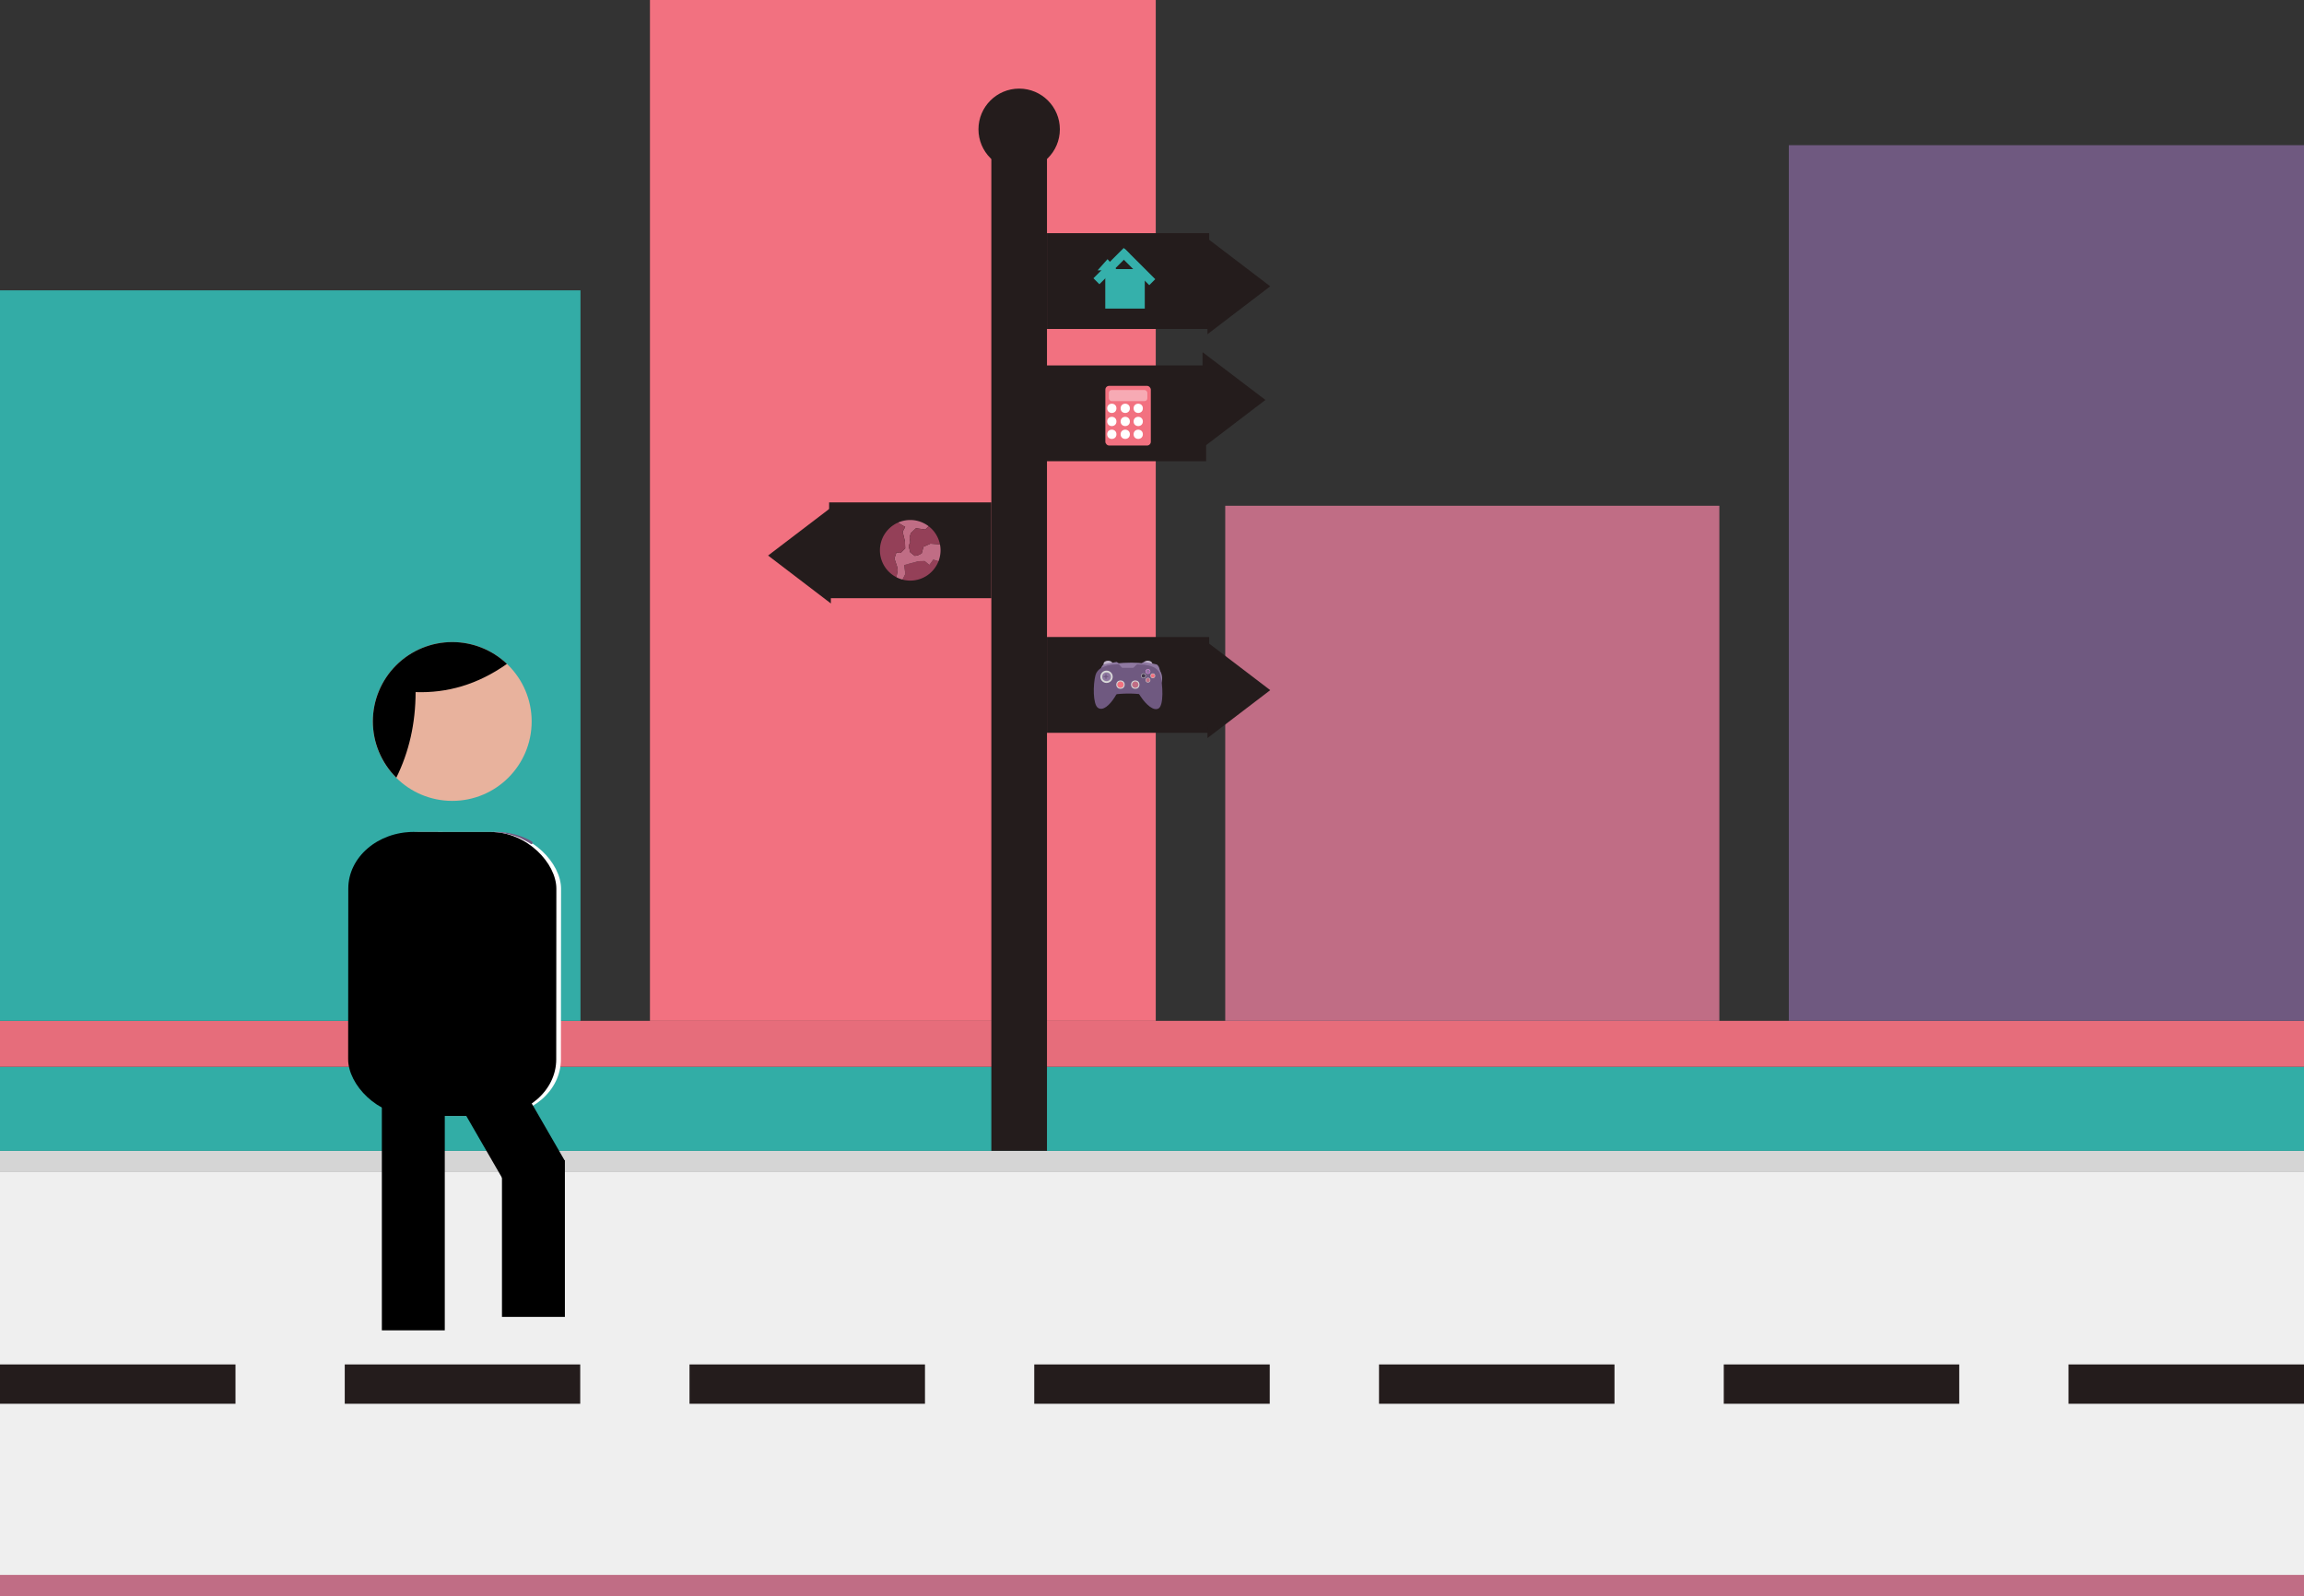 <?xml version="1.0" encoding="UTF-8" standalone="no"?>
<!-- Created with Inkscape (http://www.inkscape.org/) -->

<svg
   width="3253.997mm"
   height="2254.546mm"
   viewBox="0 0 3253.997 2254.546"
   version="1.1"
   id="svg2346"
   xmlns="http://www.w3.org/2000/svg"
   xmlns:svg="http://www.w3.org/2000/svg">
  <rect x="0" y="0" width="3253.997" height="2254.546" fill="#333333" stroke="none"/>
  <defs
     id="defs2343">
    <rect
       x="10306.25"
       y="14368.75"
       width="1225"
       height="756.25"
       id="rect133066" />
  </defs>
  <g
     id="layer1"
     transform="translate(1501.402,1064.896)">
    <g
       id="g4847">
      <rect
         style="fill:#efefef;fill-opacity:1;stroke-width:6.6;stroke-linecap:square"
         id="rect2134"
         width="3253.997"
         height="598.976"
         x="-1501.402"
         y="590.674" />
      <rect
         style="fill:#c06d85;fill-opacity:1;stroke-width:6.6;stroke-linecap:square"
         id="rect2490"
         width="3253.997"
         height="29.982"
         x="-1501.402"
         y="1159.668" />
      <rect
         style="fill:#d5d5d5;fill-opacity:1;stroke-width:6.6;stroke-linecap:square"
         id="rect2785"
         width="3253.997"
         height="29.982"
         x="-1501.402"
         y="560.693" />
      <rect
         style="fill:#33b2ab;fill-opacity:0.957;stroke-width:6.6;stroke-linecap:square"
         id="rect2787"
         width="3253.997"
         height="118.782"
         x="-1501.402"
         y="441.911" />
      <rect
         style="fill:#f27180;fill-opacity:0.937;stroke-width:6.6;stroke-linecap:square"
         id="rect2789"
         width="3253.997"
         height="64.828"
         x="-1501.402"
         y="377.083" />
      <rect
         style="fill:#34b1ab;fill-opacity:0.957;stroke-width:35.665;stroke-linecap:square;stroke-miterlimit:4;stroke-dasharray:213.99, 35.665;stroke-dashoffset:0"
         id="rect2849"
         width="819.829"
         height="1031.875"
         x="-1501.402"
         y="-654.792" />
      <rect
         style="fill:#f27180;fill-opacity:1;stroke-width:35.665;stroke-linecap:square;stroke-miterlimit:4;stroke-dasharray:213.99, 35.665;stroke-dashoffset:0"
         id="rect2953"
         width="714.375"
         height="1441.979"
         x="-583.457"
         y="-1064.896" />
      <rect
         style="fill:#c06d85;fill-opacity:1;stroke-width:35.665;stroke-linecap:square;stroke-miterlimit:4;stroke-dasharray:213.99, 35.665;stroke-dashoffset:0"
         id="rect2973"
         width="697.839"
         height="727.604"
         x="229.033"
         y="-350.521" />
      <rect
         style="fill:#6f5980;fill-opacity:1;stroke-width:35.665;stroke-linecap:square;stroke-miterlimit:4;stroke-dasharray:213.989, 35.665;stroke-dashoffset:0"
         id="rect2993"
         width="727.604"
         height="1236.927"
         x="1024.988"
         y="-859.844" />
      <rect
         style="fill:#241c1c;stroke-width:35.665;stroke-linecap:square;stroke-miterlimit:4;stroke-dasharray:213.99, 35.665;stroke-dashoffset:0"
         id="rect3137"
         width="78.573"
         height="1446.841"
         x="-101.301"
         y="-886.149" />
      <g
         id="g3602"
         transform="matrix(1.244,0,0,1.244,-14046.596,-11379.77)"
         style="stroke-width:0.804">
        <rect
           style="fill:#241c1c;stroke-width:28.661;stroke-linecap:square;stroke-miterlimit:4;stroke-dasharray:171.965, 28.661;stroke-dashoffset:0"
           id="rect3263"
           width="184.119"
           height="108.745"
           x="11269.753"
           y="8706.639" />
        <path
           style="fill:#241c1c;stroke-width:111.961;stroke-linecap:square;stroke-miterlimit:4;stroke-dasharray:671.759, 111.961;stroke-dashoffset:0"
           id="path3320"
           transform="matrix(0.223,-0.002,0.001,0.294,1710.069,-576.663)"
           d="m 43531.25,32190.625 2.045,-369.931 319.347,186.737 z" />
      </g>
      <rect
         style="fill:#241c1c;stroke-width:35.665;stroke-linecap:square;stroke-miterlimit:4;stroke-dasharray:213.99, 35.665;stroke-dashoffset:0"
         id="rect3584"
         width="229.114"
         height="135.321"
         x="101.301"
         y="-355.254"
         transform="scale(-1,1)" />
      <path
         style="fill:#241c1c;stroke-width:111.961;stroke-linecap:square;stroke-miterlimit:4;stroke-dasharray:671.759, 111.961;stroke-dashoffset:0"
         id="path3586"
         transform="matrix(-0.277,-0.002,-0.002,0.366,11794.588,-11907.219)"
         d="m 43531.25,32190.625 2.045,-369.931 319.347,186.737 z" />
      <rect
         style="fill:#241c1c;stroke-width:35.665;stroke-linecap:square;stroke-miterlimit:4;stroke-dasharray:213.99, 35.665;stroke-dashoffset:0"
         id="rect3588"
         width="229.114"
         height="135.321"
         x="-22.73"
         y="-165.114" />
      <path
         style="fill:#241c1c;stroke-width:111.961;stroke-linecap:square;stroke-miterlimit:4;stroke-dasharray:671.759, 111.961;stroke-dashoffset:0"
         id="path3590"
         transform="matrix(0.277,-0.002,0.002,0.366,-11918.618,-11717.079)"
         d="m 43531.25,32190.625 2.045,-369.931 319.347,186.737 z" />
      <rect
         style="fill:#241c1c;stroke-width:35.665;stroke-linecap:square;stroke-miterlimit:4;stroke-dasharray:213.99, 35.665;stroke-dashoffset:0"
         id="rect3604"
         width="229.114"
         height="135.321"
         x="-22.73"
         y="-735.534" />
      <path
         style="fill:#241c1c;stroke-width:111.961;stroke-linecap:square;stroke-miterlimit:4;stroke-dasharray:671.759, 111.961;stroke-dashoffset:0"
         id="path3606"
         transform="matrix(0.277,-0.002,0.002,0.366,-11918.618,-12287.499)"
         d="m 43531.25,32190.625 2.045,-369.931 319.347,186.737 z" />
      <g
         id="g3751"
         transform="translate(-11224.841,-8979.582)">
        <rect
           style="fill:#241c1c;stroke-width:35.665;stroke-linecap:square;stroke-miterlimit:4;stroke-dasharray:213.99, 35.665;stroke-dashoffset:0"
           id="rect3632"
           width="332.577"
           height="55.559"
           x="9723.439"
           y="9841.965" />
        <rect
           style="fill:#241c1c;stroke-width:35.665;stroke-linecap:square;stroke-miterlimit:4;stroke-dasharray:213.99, 35.665;stroke-dashoffset:0"
           id="rect3714"
           width="332.577"
           height="55.559"
           x="10210.341"
           y="9841.965" />
        <rect
           style="fill:#241c1c;stroke-width:35.665;stroke-linecap:square;stroke-miterlimit:4;stroke-dasharray:213.99, 35.665;stroke-dashoffset:0"
           id="rect3716"
           width="332.577"
           height="55.559"
           x="10697.244"
           y="9841.965" />
        <rect
           style="fill:#241c1c;stroke-width:35.665;stroke-linecap:square;stroke-miterlimit:4;stroke-dasharray:213.99, 35.665;stroke-dashoffset:0"
           id="rect3718"
           width="332.577"
           height="55.559"
           x="11184.146"
           y="9841.965" />
        <rect
           style="fill:#241c1c;stroke-width:35.665;stroke-linecap:square;stroke-miterlimit:4;stroke-dasharray:213.99, 35.665;stroke-dashoffset:0"
           id="rect3720"
           width="332.577"
           height="55.559"
           x="11671.049"
           y="9841.965" />
        <rect
           style="fill:#241c1c;stroke-width:35.665;stroke-linecap:square;stroke-miterlimit:4;stroke-dasharray:213.99, 35.665;stroke-dashoffset:0"
           id="rect3722"
           width="332.577"
           height="55.559"
           x="12157.951"
           y="9841.965" />
        <rect
           style="fill:#241c1c;stroke-width:35.665;stroke-linecap:square;stroke-miterlimit:4;stroke-dasharray:213.99, 35.665;stroke-dashoffset:0"
           id="rect3724"
           width="332.577"
           height="55.559"
           x="12644.854"
           y="9841.965" />
      </g>
      <g
         id="g7301"
         style="fill:#35b0ab;fill-opacity:1;stroke-width:0.804"
         transform="matrix(1.244,0,0,1.244,-14046.596,-11357.96)">
        <g
           id="g6337"
           transform="matrix(0.801,0,0,0.801,2256.007,1712.264)"
           style="fill:#35b0ab;fill-opacity:1;stroke-width:1.003">
          <rect
             style="fill:#35b0ab;fill-opacity:1;stroke-width:35.781;stroke-linecap:square;stroke-miterlimit:4;stroke-dasharray:214.686, 35.781;stroke-dashoffset:0"
             id="rect3881"
             width="60.771"
             height="11.989"
             x="14080.485"
             y="-1996.15"
             transform="rotate(45)" />
          <rect
             style="fill:#35b0ab;fill-opacity:1;stroke-width:35.781;stroke-linecap:square;stroke-miterlimit:4;stroke-dasharray:214.686, 35.781;stroke-dashoffset:0"
             id="rect3963"
             width="60.771"
             height="11.989"
             x="-1996.185"
             y="14080.52"
             transform="matrix(-0.707,0.707,0.707,0.707,0,0)" />
        </g>
        <rect
           style="fill:#35b0ab;fill-opacity:1;stroke:none;stroke-width:28.661;stroke-linecap:square;stroke-miterlimit:4;stroke-dasharray:171.966, 28.661;stroke-dashoffset:0"
           id="rect4179"
           width="44.856"
           height="44.856"
           x="11339.384"
           y="8579.7" />
        <path
           style="fill:#35b0ab;fill-opacity:1;stroke:none;stroke-width:149.394;stroke-linecap:square;stroke-miterlimit:4;stroke-dasharray:896.357, 149.394;stroke-dashoffset:0"
           id="path6361"
           transform="matrix(0.237,0,0,0.155,1159.271,3561.044)"
           d="m 43012.255,32388.254 -95.184,-0.288 47.842,-82.288 z" />
      </g>
      <rect
         style="fill:#f27180;fill-opacity:1;stroke:none;stroke-width:3.193;stroke-miterlimit:4;stroke-dasharray:none;stroke-opacity:1"
         id="rect157801"
         width="64.204"
         height="84.296"
         x="59.726"
         y="-519.882"
         ry="5.327"
         rx="5.327" />
      <rect
         style="fill:#f7aab4;fill-opacity:1;stroke:none;stroke-width:3.193;stroke-miterlimit:4;stroke-dasharray:none;stroke-opacity:1"
         id="rect157803"
         width="54.384"
         height="15.711"
         x="64.636"
         y="-513.99"
         ry="4.004"
         rx="4.004" />
      <g
         id="g14948"
         transform="matrix(1.244,0,0,1.244,-14047.087,-11357.96)"
         style="stroke-width:0.804">
        <circle
           style="fill:#ffffff;fill-opacity:1;stroke:none;stroke-width:2.566;stroke-miterlimit:4;stroke-dasharray:none;stroke-opacity:1"
           id="circle157805"
           cx="11347.215"
           cy="8752.717"
           r="5.251" />
        <circle
           style="fill:#ffffff;fill-opacity:1;stroke:none;stroke-width:2.566;stroke-miterlimit:4;stroke-dasharray:none;stroke-opacity:1"
           id="circle157807"
           cx="11362.461"
           cy="8752.717"
           r="5.251" />
        <circle
           style="fill:#ffffff;fill-opacity:1;stroke:none;stroke-width:2.566;stroke-miterlimit:4;stroke-dasharray:none;stroke-opacity:1"
           id="circle157809"
           cx="11377.198"
           cy="8752.717"
           r="5.251" />
        <circle
           style="fill:#ffffff;fill-opacity:1;stroke:none;stroke-width:2.566;stroke-miterlimit:4;stroke-dasharray:none;stroke-opacity:1"
           id="circle157813"
           cx="11347.215"
           cy="8767.285"
           r="5.251" />
        <circle
           style="fill:#ffffff;fill-opacity:1;stroke:none;stroke-width:2.566;stroke-miterlimit:4;stroke-dasharray:none;stroke-opacity:1"
           id="circle157815"
           cx="11362.461"
           cy="8767.285"
           r="5.251" />
        <circle
           style="fill:#ffffff;fill-opacity:1;stroke:none;stroke-width:2.566;stroke-miterlimit:4;stroke-dasharray:none;stroke-opacity:1"
           id="circle157817"
           cx="11377.198"
           cy="8767.285"
           r="5.251" />
        <circle
           style="fill:#ffffff;fill-opacity:1;stroke:none;stroke-width:2.566;stroke-miterlimit:4;stroke-dasharray:none;stroke-opacity:1"
           id="circle157829"
           cx="11347.215"
           cy="8737.81"
           r="5.251" />
        <circle
           style="fill:#ffffff;fill-opacity:1;stroke:none;stroke-width:2.566;stroke-miterlimit:4;stroke-dasharray:none;stroke-opacity:1"
           id="circle157831"
           cx="11362.461"
           cy="8737.81"
           r="5.251" />
        <circle
           style="fill:#ffffff;fill-opacity:1;stroke:none;stroke-width:2.566;stroke-miterlimit:4;stroke-dasharray:none;stroke-opacity:1"
           id="circle157833"
           cx="11377.198"
           cy="8737.81"
           r="5.251" />
      </g>
      <path
         id="path7649"
         style="fill:#944058;fill-opacity:1;stroke:none;stroke-width:0.763;stroke-linecap:square;stroke-miterlimit:4;stroke-dasharray:none;stroke-dashoffset:0"
         d="m -175.906,-272.234 -7.424,-2.171 -5.457,7.457 -6.73,-5.456 -8.912,0.182 -10.55,2.91 -9.457,2.546 1.637,12.55 -4.007,7.992 a 42.809,42.809 0 0 0 10.947,1.44 42.809,42.809 0 0 0 39.953,-27.45 z" />
      <path
         id="path7852"
         style="fill:#c06d85;fill-opacity:1;stroke:none;stroke-width:0.763;stroke-linecap:square;stroke-miterlimit:4;stroke-dasharray:none;stroke-dashoffset:0"
         d="m -235.343,-249.517 a 42.809,42.809 0 0 0 8.537,3.293 l 4.007,-7.992 -1.637,-12.55 9.457,-2.546 10.55,-2.91 8.912,-0.182 6.73,5.456 5.457,-7.457 7.424,2.171 a 42.809,42.809 0 0 0 2.855,-15.359 42.809,42.809 0 0 0 -0.838,-8.419 l -13.443,-0.947 -9.822,4.366 -2.546,9.458 -5.275,2.546 -4.365,0.91 -6.549,-5.093 -2.182,-9.094 2.182,-4.911 -0.908,-7.094 1.818,-6.002 7.276,-6.912 13.095,1.82 4.805,-4.59 a 42.809,42.809 0 0 0 -26.056,-8.847 42.809,42.809 0 0 0 -17.467,3.757 l 10.345,6.042 -3.638,6.729 3.274,13.642 0.364,10.003 -6.365,6.366 -6.003,-0.727 -2.909,8.548 3.819,11.458 0.909,4.729 z" />
      <path
         id="path7858"
         style="fill:#944058;fill-opacity:1;stroke:none;stroke-width:0.763;stroke-linecap:square;stroke-miterlimit:4;stroke-dasharray:none;stroke-dashoffset:0"
         d="m -235.343,-249.517 1.813,-10.338 -0.909,-4.729 -3.819,-11.458 2.909,-8.548 6.003,0.727 6.365,-6.366 -0.364,-10.003 -3.274,-13.642 3.638,-6.729 -10.345,-6.042 a 42.809,42.809 0 0 0 -25.342,39.052 42.809,42.809 0 0 0 23.325,38.076 z" />
      <path
         id="path7855"
         style="fill:#944058;fill-opacity:1;stroke:none;stroke-width:0.763;stroke-linecap:square;stroke-miterlimit:4;stroke-dasharray:none;stroke-dashoffset:0"
         d="m -189.803,-321.555 -4.805,4.59 -13.095,-1.82 -7.276,6.912 -1.818,6.002 0.908,7.094 -2.182,4.911 2.182,9.094 6.549,5.093 4.365,-0.91 5.275,-2.546 2.546,-9.458 9.822,-4.366 13.443,0.947 a 42.809,42.809 0 0 0 -15.914,-25.543 z" />
      <ellipse
         style="fill:#c0b4ca;fill-opacity:1;stroke-width:78.48;stroke-linecap:round;stroke-linejoin:round"
         id="ellipse7987"
         cx="63.56"
         cy="-126.835"
         rx="6.444"
         ry="4.833" />
      <ellipse
         style="fill:#c0b4ca;fill-opacity:1;stroke-width:78.48;stroke-linecap:round;stroke-linejoin:round"
         id="ellipse7989"
         cx="119.609"
         cy="-126.835"
         rx="6.444"
         ry="4.833" />
      <g
         id="g7997"
         style="fill:#8f79a1;fill-opacity:1;stroke-width:72.579"
         transform="matrix(0.014,0,0,0.014,-126.693,-169.481)">
        <path
           id="path7991"
           style="fill:#8f79a1;fill-opacity:1;stroke-width:4571.26;stroke-linecap:round;stroke-linejoin:round"
           d="m 14456.125,2831.042 c 140.025,83.751 145.432,68.174 293.261,228.447 -1068.986,229.002 -822.751,573.454 -1933.216,656.423 67.453,-220.983 60.909,-363.499 259.394,-585.625 25.879,6.194 -159.967,-57.316 1380.561,-299.245 z" />
        <path
           id="path7993"
           style="fill:#8f79a1;fill-opacity:1;stroke-width:4571.26;stroke-linecap:round;stroke-linejoin:round"
           d="m 17189.914,2831.042 c -140.025,83.751 -145.432,68.174 -293.261,228.447 1068.986,229.002 822.751,573.454 1933.216,656.423 -67.453,-220.983 -60.909,-363.499 -259.394,-585.625 -25.879,6.194 159.967,-57.316 -1380.561,-299.245 z" />
        <path
           id="path7995"
           style="fill:#8f79a1;fill-opacity:1;stroke-width:7091.97;stroke-linecap:round;stroke-linejoin:round"
           d="m 15957.46,2899.082 c -1069.432,-4.022 -2170.572,122.254 -2664.99,372.1 -930.67,470.299 -863.582,1960.59 108.528,2410.841 10.779,4.992 23.191,9.602 34.483,14.476 18.495,-7.104 36.099,-14.409 55.642,-21.273 36.962,-12.981 75.763,-25.532 116.273,-37.651 40.51,-12.119 82.729,-23.807 126.529,-35.061 43.799,-11.254 89.178,-22.075 136.007,-32.462 46.828,-10.387 95.107,-20.34 144.705,-29.856 49.597,-9.517 100.514,-18.597 152.622,-27.241 52.108,-8.644 105.404,-16.85 159.761,-24.618 54.357,-7.768 109.774,-15.097 166.121,-21.987 56.346,-6.889 113.623,-13.339 171.699,-19.347 58.077,-6.008 116.954,-11.576 176.5,-16.7 59.546,-5.125 119.762,-9.806 180.518,-14.044 60.757,-4.238 122.053,-8.032 183.759,-11.38 61.707,-3.348 123.823,-6.251 186.22,-8.707 62.396,-2.456 125.073,-4.466 187.899,-6.027 62.828,-1.561 125.805,-2.674 188.802,-3.338 62.997,-0.664 126.015,-0.878 188.922,-0.642 62.909,0.236 125.707,0.924 188.265,2.064 62.559,1.139 124.877,2.732 186.827,4.777 61.948,2.045 123.528,4.545 184.608,7.499 61.08,2.954 121.66,6.363 181.612,10.229 59.95,3.865 119.272,8.187 177.834,12.966 58.562,4.779 116.365,10.017 173.278,15.713 56.913,5.696 112.937,11.851 167.941,18.467 55.005,6.616 108.99,13.692 161.826,21.23 52.835,7.538 104.523,15.538 154.929,24.001 50.408,8.463 99.536,17.389 147.255,26.779 47.719,9.391 94.029,19.246 138.799,29.567 44.771,10.321 88.003,21.108 129.565,32.362 41.562,11.254 81.454,22.975 119.55,35.166 38.093,12.19 74.389,24.849 108.756,37.978 22.172,8.47 42.168,17.46 62.7,26.322 51.462,-19.767 100.221,-40.144 143.01,-61.766 930.67,-470.299 863.582,-1960.59 -108.529,-2410.841 -455.676,-211.055 -1374.608,-316.046 -2318.226,-319.595 z" />
      </g>
      <path
         id="path7999"
         style="fill:#6f5980;fill-opacity:1;stroke-width:110.408;stroke-linecap:round;stroke-linejoin:round"
         d="m 98.8,-121.611 c -0.558,0 -14.286,0.03 -14.846,0.03 -2.046,0.01 -3.855,-5.217 -5.884,-5.13 -12.796,0.551 -17.453,2.598 -23.41,6.077 -13.477,7.871 -12.506,32.813 1.571,40.349 0.157,0.08 0.336,0.16 0.501,0.242 0.267,-0.119 0.522,-0.241 0.805,-0.356 0.535,-0.217 1.097,-0.427 1.683,-0.63 0.588,-0.203 1.199,-0.399 1.833,-0.587 0.634,-0.188 1.292,-0.369 1.97,-0.543 0.677,-0.174 1.376,-0.341 2.096,-0.5 0.718,-0.159 1.454,-0.311 2.21,-0.456 0.754,-0.145 1.525,-0.282 2.313,-0.412 0.787,-0.13 1.589,-0.253 2.405,-0.368 0.817,-0.116 1.646,-0.223 2.487,-0.324 0.841,-0.1 1.693,-0.193 2.556,-0.279 0.862,-0.09 1.734,-0.164 2.614,-0.235 0.88,-0.07 1.767,-0.135 2.662,-0.191 0.893,-0.06 1.793,-0.104 2.696,-0.145 0.904,-0.04 1.811,-0.08 2.721,-0.101 0.911,-0.03 1.821,-0.05 2.735,-0.06 0.912,-0.01 1.824,-0.01 2.735,-0.01 0.911,0 1.82,0.01 2.726,0.03 0.906,0.02 1.808,0.05 2.706,0.08 0.897,0.03 1.789,0.08 2.674,0.125 0.885,0.05 1.761,0.107 2.629,0.171 0.869,0.06 1.727,0.137 2.576,0.217 0.848,0.08 1.685,0.168 2.509,0.263 0.825,0.1 1.636,0.199 2.433,0.31 0.796,0.11 1.577,0.229 2.343,0.355 0.765,0.126 1.513,0.26 2.243,0.401 0.731,0.142 1.441,0.292 2.133,0.449 0.691,0.157 1.362,0.322 2.01,0.494 0.648,0.173 1.274,0.354 1.876,0.542 0.601,0.189 1.18,0.385 1.731,0.589 0.552,0.204 1.078,0.416 1.576,0.635 0.321,0.142 0.609,0.293 0.907,0.441 0.745,-0.331 1.452,-0.672 2.072,-1.034 13.476,-7.871 12.506,-32.813 -1.572,-40.348 -5.954,-3.187 -9.76,-4.653 -21.972,-5.006 -1.323,-0.04 -4.717,4.91 -6.053,4.904 z" />
      <path
         id="path8001"
         style="fill:#6f5980;fill-opacity:1;stroke-width:51.802;stroke-linecap:round;stroke-linejoin:round"
         d="m 51.74,-119.957 c 7.762,-6.263 30.943,-9.889 33.162,4.663 2.372,15.548 -21.606,60.456 -35.864,50.046 -6.817,-4.976 -6.973,-32.051 -3.203,-46.184 1.137,-4.262 4.106,-7.074 5.905,-8.525 z" />
      <path
         id="path8003"
         style="fill:#6f5980;fill-opacity:1;stroke-width:51.802;stroke-linecap:round;stroke-linejoin:round"
         d="m 131.411,-120.296 c -7.762,-6.263 -28.456,-9.284 -33.163,4.663 -5.11,15.137 22.933,59.851 36.776,51.322 7.185,-4.426 6.06,-33.328 2.291,-47.46 -1.136,-4.262 -4.106,-7.074 -5.904,-8.525 z" />
      <circle
         style="fill:#dadada;fill-opacity:1;stroke-width:87.711;stroke-linecap:round;stroke-linejoin:round"
         id="circle8005"
         cx="61.412"
         cy="-108.94"
         r="8.704" />
      <circle
         style="fill:#cbcbcb;fill-opacity:1;stroke-width:68.578;stroke-linecap:round;stroke-linejoin:round"
         id="circle8007"
         cx="61.412"
         cy="-108.94"
         r="6.805" />
      <circle
         style="fill:#8f79a1;fill-opacity:1;stroke-width:61.523;stroke-linecap:round;stroke-linejoin:round"
         id="circle8009"
         cx="61.412"
         cy="-108.94"
         r="6.105" />
      <g
         id="g8015"
         transform="matrix(0.014,0,0,0.014,-83.421,-154.726)"
         style="fill:#6f5980;fill-opacity:1;stroke-width:72.579">
        <rect
           style="fill:#6f5980;fill-opacity:1;stroke-width:3144;stroke-linecap:round;stroke-linejoin:round"
           id="rect8011"
           width="128.187"
           height="542.557"
           x="10218.768"
           y="2979.387"
           rx="185.167"
           ry="185.167" />
        <rect
           style="fill:#6f5980;fill-opacity:1;stroke-width:3144;stroke-linecap:round;stroke-linejoin:round"
           id="rect8013"
           width="128.187"
           height="542.557"
           x="-3314.759"
           y="10011.582"
           rx="185.167"
           ry="185.167"
           transform="rotate(-90)" />
      </g>
      <circle
         style="fill:#dadada;fill-opacity:1;stroke-width:104.01;stroke-linecap:round;stroke-linejoin:round"
         id="circle8023"
         cx="81.098"
         cy="-97.847"
         r="5.917" />
      <ellipse
         style="fill:#cbcbcb;fill-opacity:1;stroke-width:86.986;stroke-linecap:round;stroke-linejoin:round"
         id="ellipse8025"
         cx="81.098"
         cy="-97.847"
         rx="4.983"
         ry="4.915" />
      <circle
         style="fill:#f27180;fill-opacity:1;stroke-width:78.378;stroke-linecap:round;stroke-linejoin:round"
         id="circle8027"
         cx="81.098"
         cy="-97.847"
         r="4.459" />
      <circle
         style="fill:#dadada;fill-opacity:1;stroke-width:104.01;stroke-linecap:round;stroke-linejoin:round"
         id="circle8029"
         cx="101.961"
         cy="-97.847"
         r="5.917" />
      <ellipse
         style="fill:#cbcbcb;fill-opacity:1;stroke-width:86.986;stroke-linecap:round;stroke-linejoin:round"
         id="ellipse8031"
         cx="101.961"
         cy="-97.847"
         rx="4.983"
         ry="4.915" />
      <circle
         style="fill:#c06d85;fill-opacity:1;stroke-width:78.378;stroke-linecap:round;stroke-linejoin:round"
         id="circle8033"
         cx="101.961"
         cy="-97.847"
         r="4.459" />
      <circle
         style="fill:#cbcbcb;fill-opacity:1;stroke-width:120.567;stroke-linecap:round;stroke-linejoin:round"
         id="circle8035"
         cx="150.34"
         cy="-75.063"
         r="3.395"
         transform="rotate(-14.502)" />
      <circle
         style="fill:#f27180;fill-opacity:1;stroke-width:97.569;stroke-linecap:round;stroke-linejoin:round"
         id="circle8037"
         cx="150.34"
         cy="-75.063"
         r="2.748"
         transform="rotate(-14.502)" />
      <circle
         style="fill:#cbcbcb;fill-opacity:1;stroke-width:120.567;stroke-linecap:round;stroke-linejoin:round"
         id="circle8039"
         cx="137.603"
         cy="-78.357"
         r="3.395"
         transform="rotate(-14.502)" />
      <circle
         style="fill:#41344b;fill-opacity:1;stroke-width:97.569;stroke-linecap:round;stroke-linejoin:round"
         id="circle8041"
         cx="137.603"
         cy="-78.357"
         r="2.748"
         transform="rotate(-14.502)" />
      <circle
         style="fill:#cbcbcb;fill-opacity:1;stroke-width:120.567;stroke-linecap:round;stroke-linejoin:round"
         id="circle8043"
         cx="145.237"
         cy="-82.716"
         r="3.395"
         transform="rotate(-14.502)" />
      <circle
         style="fill:#ff00ff;fill-opacity:1;stroke-width:97.569;stroke-linecap:round;stroke-linejoin:round"
         id="circle8045"
         cx="145.237"
         cy="-82.716"
         r="2.748"
         transform="rotate(-14.502)" />
      <circle
         style="fill:#8f79a1;fill-opacity:1;stroke-width:97.569;stroke-linecap:round;stroke-linejoin:round"
         id="circle8047"
         cx="145.237"
         cy="-82.716"
         r="2.748"
         transform="rotate(-14.502)" />
      <circle
         style="fill:#cbcbcb;fill-opacity:1;stroke-width:120.567;stroke-linecap:round;stroke-linejoin:round"
         id="circle8049"
         cx="142.166"
         cy="-70.843"
         r="3.395"
         transform="rotate(-14.502)" />
      <circle
         style="fill:#c06d85;fill-opacity:1;stroke-width:97.569;stroke-linecap:round;stroke-linejoin:round"
         id="circle8051"
         cx="142.166"
         cy="-70.843"
         r="2.748"
         transform="rotate(-14.502)" />
      <circle
         style="fill:#241c1c;fill-opacity:1;stroke:none;stroke-width:0.763;stroke-linecap:square;stroke-miterlimit:4;stroke-dasharray:none;stroke-dashoffset:0"
         id="path8215"
         cx="-62.015"
         cy="-882.257"
         r="57.475" />
      <rect
         style="fill:#ffffff;fill-opacity:1;stroke:none;stroke-width:0.265;stroke-linecap:round;stroke-linejoin:round;stroke-miterlimit:4;stroke-dasharray:none"
         id="rect11800"
         width="293.878"
         height="401.178"
         x="-1002.751"
         y="110.912"
         rx="92.604"
         ry="80.044"
         transform="matrix(1,7.7566726e-4,-7.5768983e-4,1,0,0)" />
      <rect
         style="fill:#000000;fill-opacity:1;stroke:none;stroke-width:0.265;stroke-linecap:round;stroke-linejoin:round;stroke-miterlimit:4;stroke-dasharray:none"
         id="rect9946"
         width="293.878"
         height="401.178"
         x="-1009.365"
         y="110.917"
         rx="92.604"
         ry="80.044"
         transform="matrix(1,7.7566726e-4,-7.5768983e-4,1,0,0)" />
      <rect
         style="fill:#000000;fill-opacity:1;stroke:none;stroke-width:0.763;stroke-linecap:square;stroke-miterlimit:4;stroke-dasharray:none;stroke-dashoffset:0"
         id="rect9970"
         width="88.867"
         height="383.532"
         x="-962.099"
         y="430.694"
         rx="0"
         ry="0" />
      <rect
         style="fill:#000000;fill-opacity:1;stroke:none;stroke-width:0.763;stroke-linecap:square;stroke-miterlimit:4;stroke-dasharray:none;stroke-dashoffset:0"
         id="rect10052"
         width="88.867"
         height="194.976"
         x="-985.615"
         y="-48.941"
         rx="0"
         ry="0"
         transform="rotate(-30)" />
      <g
         id="g11468"
         transform="translate(-11101.617,-9122.874)">
        <circle
           style="fill:#e8b29d;fill-opacity:1;stroke:none;stroke-width:0.265;stroke-linecap:round;stroke-linejoin:round;stroke-miterlimit:4;stroke-dasharray:none"
           id="circle11462"
           r="112.148"
           cy="9069.212"
           cx="10245.91"
           transform="rotate(0.044)" />
        <path
           id="path11464"
           style="fill:#000000;fill-opacity:1;stroke:none;stroke-width:0.265;stroke-linecap:round;stroke-linejoin:round;stroke-miterlimit:4;stroke-dasharray:none"
           d="m 10159.94,9156.481 c 17.983,-36.34 27.163,-76.6 27.24,-120.915 44.421,1.563 87.53,-10.545 128.99,-39.824 -20.816,-19.768 -48.422,-30.801 -77.129,-30.825 -29.744,-0.021 -58.278,11.771 -79.326,32.786 -21.048,21.015 -32.885,49.532 -32.908,79.275 0.02,29.855 11.947,58.468 33.133,79.503 z" />
      </g>
      <rect
         style="fill:#000000;fill-opacity:1;stroke:none;stroke-width:0.763;stroke-linecap:square;stroke-miterlimit:4;stroke-dasharray:none;stroke-dashoffset:0"
         id="rect11552"
         width="88.867"
         height="221.041"
         x="-792.456"
         y="574.167"
         rx="0"
         ry="0" />
      <path
         id="path11820"
         style="fill:#6f5980;fill-opacity:1;stroke-width:0.265;stroke-linecap:round;stroke-linejoin:round"
         d="m -797.421,110.264 c 2.61,0.09 8.9,0.594 11.436,1.007 13.249,2.156 25.555,6.203 36.108,12.55 l 0.871,2.772 -2.268,0.97 c -2.568,-2.484 -13.964,-7.738 -16.595,-9.224 -8.429,-3.607 -17.171,-5.437 -26.307,-6.98 -9.869,-0.959 -18.76,-1.265 -3.245,-1.095 z" />
    </g>
  </g>
</svg>
